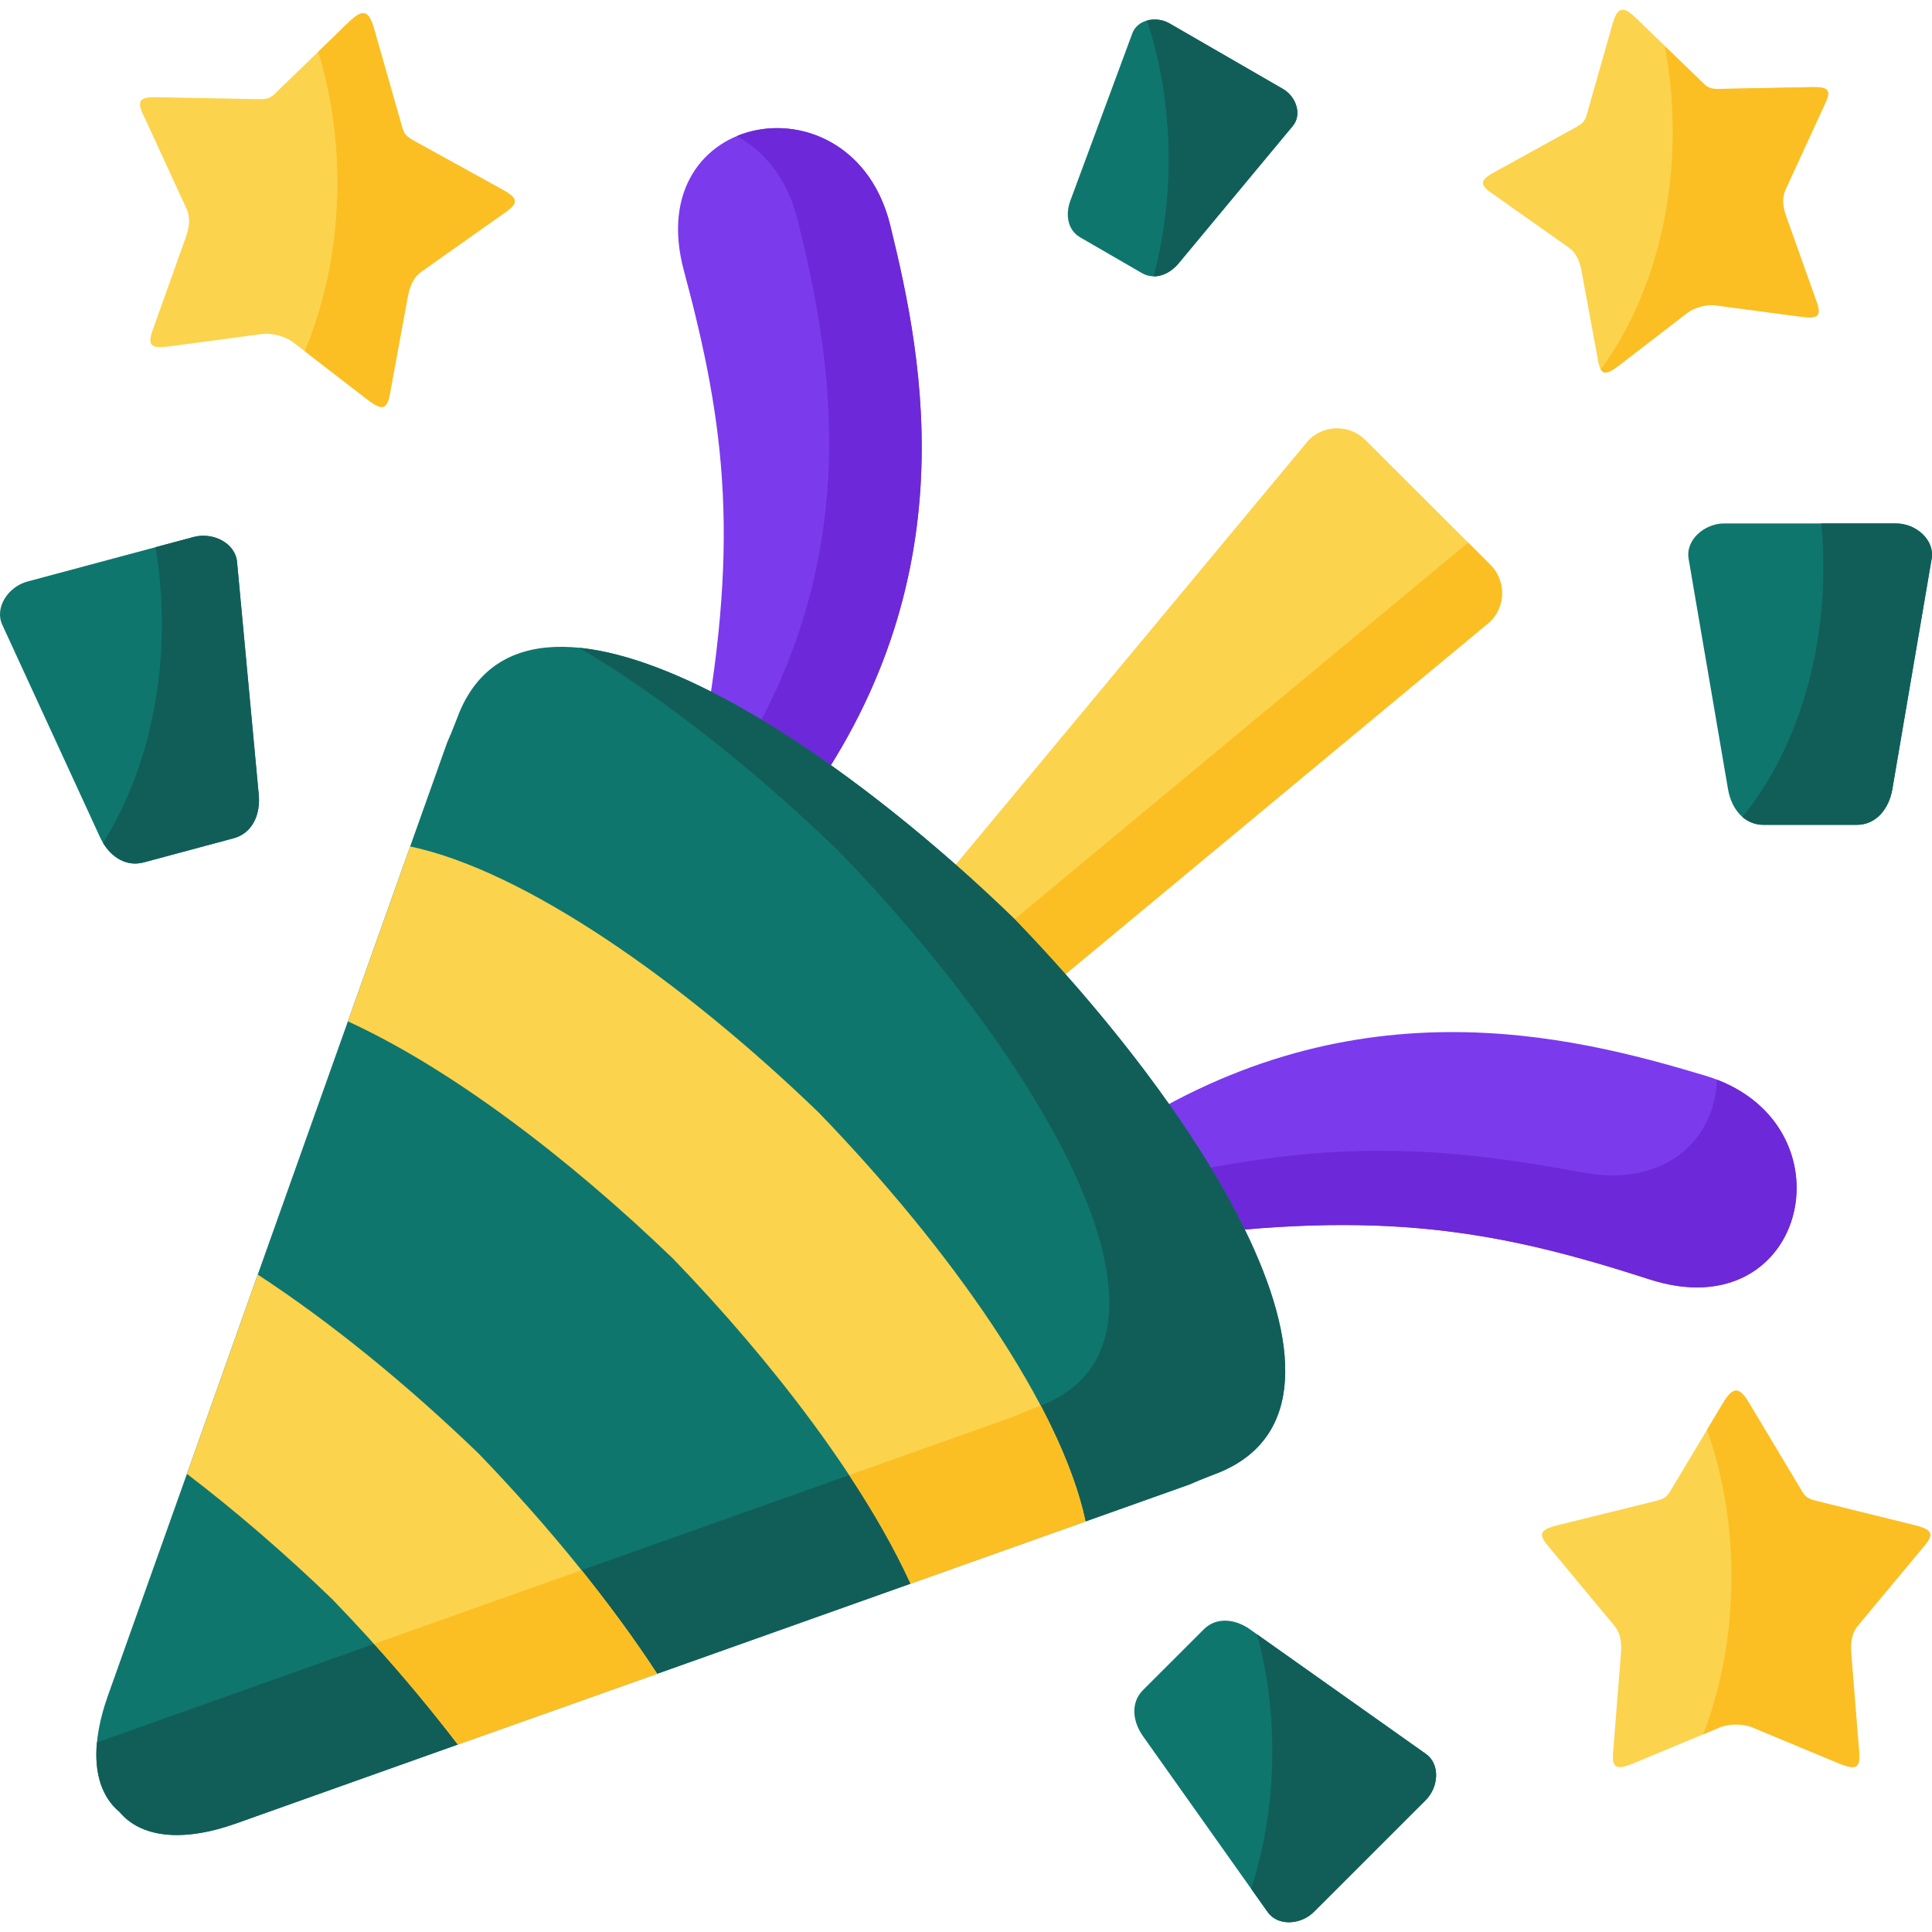 <svg width="512" height="512" viewBox="0 0 512 512" fill="none" xmlns="http://www.w3.org/2000/svg">
<g clip-path="url(#clip0)">
<path fill-rule="evenodd" clip-rule="evenodd" d="M312.407 69.723L342.619 33.356C345.149 30.315 343.432 25.529 339.998 23.572L309.877 6.17C306.473 4.213 301.443 5.116 300.088 8.819L283.672 53.134C282.286 56.837 282.889 60.961 286.293 62.918L302.619 72.371C306.052 74.329 309.907 72.763 312.407 69.723V69.723Z" fill="#0F766E"/>
<path fill-rule="evenodd" clip-rule="evenodd" d="M481.148 79.236L473.406 57.5C472.472 54.851 472.111 52.593 473.195 50.215L483.286 28.268C485.425 23.993 484.943 23 480.123 23.09L455.454 23.572C452.653 23.602 452.291 22.94 450.454 21.164L433.526 4.755C430.092 1.443 428.646 1.835 427.321 6.411L420.875 29.08C420.152 31.549 420.182 32.301 417.742 33.656L396.115 45.578C391.928 47.896 391.988 49.01 395.994 51.659L415.724 65.598C417.832 67.103 418.646 69.271 419.158 72.041L423.345 94.71C424.068 99.467 425.182 99.768 429.008 96.878L447.111 82.939C448.979 81.494 452.322 80.591 454.671 80.922L477.292 83.933C482.081 84.534 482.865 83.721 481.148 79.236V79.236Z" fill="#FCD34D"/>
<path fill-rule="evenodd" clip-rule="evenodd" d="M209.483 218.141C257.165 156.606 244.815 95.914 235.93 59.727C225.99 19.266 169.723 28.869 181.229 71.679C192.344 113.044 196.35 144.504 185.085 202.697L209.483 218.141Z" fill="#7C3AED"/>
<path fill-rule="evenodd" clip-rule="evenodd" d="M267.707 270.344L394.97 164.674C399.097 160.55 399.097 153.806 394.97 149.682L361.836 116.596C357.709 112.472 350.962 112.472 346.836 116.596L241.11 243.761L267.707 270.344Z" fill="#FCD34D"/>
<path fill-rule="evenodd" clip-rule="evenodd" d="M437.14 339.044C479.34 352.682 491.78 297.017 451.839 285.035C416.416 274.408 357.077 259.175 293.732 302.376L309.726 328.086C366.325 320.469 397.139 326.099 437.14 339.044Z" fill="#7C3AED"/>
<path fill-rule="evenodd" clip-rule="evenodd" d="M209.483 218.141C257.165 156.606 244.815 95.914 235.93 59.727C230.327 36.847 209.845 29.953 195.236 36.064C202.525 40.008 208.7 47.323 211.411 58.372C219.815 92.632 231.351 148.899 191.983 207.062L209.483 218.141Z" fill="#6D28D9"/>
<path fill-rule="evenodd" clip-rule="evenodd" d="M267.707 270.344L394.97 164.674C399.097 160.55 399.097 153.806 394.97 149.682L389.066 143.781L253.641 256.255L267.707 270.344Z" fill="#FBBF24"/>
<path fill-rule="evenodd" clip-rule="evenodd" d="M437.14 339.044C478.196 352.32 491.087 299.997 455.002 286.119C454.58 301.111 442.291 314.96 419.218 310.685C380.301 303.46 350.27 301.623 300.841 313.816L309.727 328.086C366.325 320.469 397.139 326.099 437.14 339.044V339.044Z" fill="#6D28D9"/>
<path fill-rule="evenodd" clip-rule="evenodd" d="M68.575 210.645L62.822 148.929C62.34 143.811 56.316 140.951 51.316 142.306L7.278 154.108C2.278 155.433 -1.548 160.912 0.621 165.608L26.525 221.905C28.694 226.601 33.031 229.883 38.031 228.558L61.917 222.146C66.918 220.821 69.057 215.793 68.575 210.645V210.645Z" fill="#0F766E"/>
<path fill-rule="evenodd" clip-rule="evenodd" d="M111.769 71.92L133.185 56.777C137.522 53.887 137.583 52.683 133.034 50.184L109.57 37.239C106.919 35.764 106.949 34.951 106.166 32.272L99.148 7.676C97.732 2.679 96.166 2.257 92.431 5.87L74.057 23.661C72.039 25.618 71.677 26.34 68.635 26.28L41.827 25.768C36.616 25.648 36.074 26.731 38.423 31.398L49.387 55.211C50.562 57.77 50.17 60.239 49.146 63.129L40.742 86.701C38.874 91.548 39.748 92.451 44.929 91.789L69.478 88.508C72.038 88.177 75.653 89.14 77.701 90.706L97.31 105.849C101.467 108.98 102.672 108.649 103.485 103.501L108.003 78.905C108.576 75.894 109.449 73.546 111.769 71.92V71.92Z" fill="#FCD34D"/>
<path fill-rule="evenodd" clip-rule="evenodd" d="M501.48 209.2L511.902 148.116C512.776 143.028 507.685 138.723 502.504 138.723H456.9C451.749 138.723 446.629 143.028 447.502 148.116L457.954 209.2C458.828 214.288 462.171 218.593 467.352 218.593H492.082C497.232 218.593 500.606 214.288 501.48 209.2V209.2Z" fill="#0F766E"/>
<path fill-rule="evenodd" clip-rule="evenodd" d="M492.413 430.745L509.221 410.544C512.685 406.63 512.414 405.456 507.353 404.192L481.298 397.749C478.346 397.026 478.165 396.244 476.72 393.835L463.557 371.858C460.906 367.402 459.28 367.402 456.599 371.858L443.436 393.835C441.99 396.243 441.809 397.026 438.858 397.749L412.803 404.192C407.743 405.456 407.502 406.631 410.966 410.544L427.744 430.745C429.551 432.913 429.792 435.411 429.551 438.452L427.563 463.439C426.991 468.617 428.075 469.249 432.925 467.292L455.817 457.749C458.227 456.756 461.962 456.756 464.341 457.749L487.263 467.292C492.082 469.249 493.167 468.617 492.625 463.439L490.607 438.452C490.365 435.411 490.606 432.912 492.413 430.745V430.745Z" fill="#FCD34D"/>
<path fill-rule="evenodd" clip-rule="evenodd" d="M377.861 464.794L331.263 431.799C327.377 429.029 322.377 428.427 319.004 431.799L302.919 447.875C299.545 451.247 300.148 456.244 302.919 460.128L335.932 506.701C338.673 510.585 344.788 510.073 348.161 506.701L377.861 477.017C381.235 473.645 381.747 467.533 377.861 464.794V464.794Z" fill="#0F766E"/>
<path fill-rule="evenodd" clip-rule="evenodd" d="M309.787 292.562C301.714 281.122 292.407 269.501 282.376 258.182C278.008 253.245 273.49 248.368 268.882 243.581C268.822 243.491 268.731 243.4 268.641 243.34C263.611 238.463 258.49 233.736 253.279 229.13C242.375 219.526 231.23 210.615 220.206 202.788C220.176 202.788 220.176 202.788 220.176 202.788C213.971 198.363 207.826 194.328 201.802 190.716C197.254 187.976 192.796 185.508 188.428 183.28C157.403 167.565 131.378 165.578 121.709 188.849C121.498 189.331 119.811 193.907 118.516 196.737L108.696 224.313L92.19 270.675L68.304 337.78L49.538 390.585L28.603 449.35C23.452 463.861 25.019 474.669 31.675 480.178C37.187 486.831 48.001 488.397 62.519 483.249L121.316 462.326L174.149 443.57L241.29 419.697L287.677 403.199L315.268 393.385C318.099 392.09 322.678 390.405 323.16 390.194C345.841 380.801 344.546 355.814 329.877 325.829C327.287 320.5 324.244 315.021 320.871 309.422C317.528 303.883 313.823 298.253 309.816 292.593C309.787 292.592 309.787 292.562 309.787 292.562V292.562Z" fill="#0F766E"/>
<path fill-rule="evenodd" clip-rule="evenodd" d="M282.376 258.181C278.008 253.244 273.49 248.367 268.882 243.58C268.822 243.49 268.731 243.399 268.641 243.339C263.611 238.462 258.49 233.735 253.279 229.129C252.978 228.888 252.707 228.617 252.405 228.376C242.103 219.344 231.561 210.915 221.139 203.449C220.838 203.238 220.506 202.997 220.205 202.787C220.175 202.787 220.175 202.787 220.175 202.787C213.97 198.362 207.825 194.327 201.801 190.685C197.343 188.036 192.885 185.537 188.427 183.279C175.656 176.806 163.697 172.682 153.426 171.658C164.722 178.311 175.987 186.199 186.62 194.508C189.632 196.856 192.614 199.235 195.506 201.643C199.362 204.804 203.066 207.995 206.651 211.156C208.278 212.571 209.874 214.016 211.501 215.461V215.491C215.055 218.712 218.58 221.994 222.013 225.335L222.284 225.576C236.953 240.779 251.411 257.909 263.189 274.587C270.448 284.763 277.979 297.015 283.25 307.823C297.919 337.838 299.214 362.795 276.533 372.218C276.443 372.248 276.172 372.338 275.81 372.489C281.563 383.477 285.69 393.864 287.678 403.196L315.269 393.382C318.1 392.087 322.679 390.402 323.161 390.191C345.842 380.798 344.547 355.811 329.878 325.826C329.788 325.615 329.697 325.435 329.577 325.224C327.077 320.136 324.095 314.747 320.872 309.419C320.601 308.967 320.3 308.516 320.029 308.034C320.029 308.034 319.999 308.004 319.999 307.974C316.716 302.615 313.222 297.377 309.818 292.59C309.788 292.59 309.788 292.56 309.788 292.56C302.348 281.993 293.854 271.306 284.727 260.829C283.943 259.928 283.16 259.055 282.376 258.181V258.181Z" fill="#115E59"/>
<path fill-rule="evenodd" clip-rule="evenodd" d="M287.678 403.199C281.232 372.793 251.954 331.037 217.043 294.91C180.897 260.018 139.119 230.756 108.696 224.313L92.19 270.675C119.058 282.958 150.385 306.591 178.367 333.565C205.356 361.533 229.001 392.842 241.291 419.696L287.678 403.199Z" fill="#FCD34D"/>
<path fill-rule="evenodd" clip-rule="evenodd" d="M174.15 443.57L241.291 419.697C237.104 410.515 231.562 400.821 225.025 390.916L154.119 416.114C161.469 425.296 168.246 434.508 174.15 443.57Z" fill="#115E59"/>
<path fill-rule="evenodd" clip-rule="evenodd" d="M287.678 403.199C285.69 393.866 281.563 383.48 275.81 372.492C274.274 373.064 270.9 374.359 268.641 375.412L225.025 390.916C231.561 400.821 237.104 410.515 241.291 419.697L287.678 403.199Z" fill="#FBBF24"/>
<path fill-rule="evenodd" clip-rule="evenodd" d="M174.15 443.57C161.469 424.152 144.872 403.891 126.769 385.136C108.003 367.043 87.732 350.455 68.303 337.78L49.537 390.585C62.58 400.55 75.652 411.839 88.062 423.821C100.05 436.224 111.346 449.29 121.316 462.326L174.15 443.57Z" fill="#FCD34D"/>
<path fill-rule="evenodd" clip-rule="evenodd" d="M121.317 462.325C114.479 453.384 107.009 444.412 99.118 435.652L25.682 461.753C24.899 470.062 27.068 476.384 31.676 480.177C37.188 486.83 48.002 488.396 62.52 483.248L121.317 462.325Z" fill="#115E59"/>
<path fill-rule="evenodd" clip-rule="evenodd" d="M174.15 443.57C168.246 434.508 161.469 425.296 154.119 416.114L99.117 435.652C107.009 444.413 114.479 453.384 121.316 462.325L174.15 443.57Z" fill="#FBBF24"/>
<path fill-rule="evenodd" clip-rule="evenodd" d="M111.769 71.92L133.185 56.777C137.522 53.887 137.583 52.683 133.034 50.184L109.57 37.239C106.919 35.764 106.949 34.951 106.166 32.272L99.148 7.676C97.732 2.679 96.166 2.257 92.431 5.87L84.328 13.727C87.611 24.384 89.419 36.125 89.419 48.438C89.419 64.725 86.256 79.988 80.744 93.054L97.311 105.849C101.468 108.98 102.673 108.649 103.486 103.501L108.004 78.905C108.576 75.894 109.449 73.546 111.769 71.92Z" fill="#FBBF24"/>
<path fill-rule="evenodd" clip-rule="evenodd" d="M68.575 210.645L62.822 148.929C62.34 143.811 56.316 140.951 51.316 142.306L41.195 145.015C42.309 151.548 42.882 158.382 42.882 165.396C42.882 187.614 37.008 207.905 27.309 223.379C29.628 227.263 33.574 229.731 38.032 228.557L61.918 222.145C66.918 220.821 69.057 215.793 68.575 210.645V210.645Z" fill="#115E59"/>
<path fill-rule="evenodd" clip-rule="evenodd" d="M342.619 33.355C345.149 30.314 343.432 25.528 339.998 23.571L309.877 6.17C308.07 5.146 305.871 4.906 303.943 5.447C307.648 16.646 309.696 29.11 309.696 42.266C309.696 53.164 308.28 63.611 305.69 73.244C308.19 73.274 310.63 71.889 312.407 69.722L342.619 33.355Z" fill="#115E59"/>
<path fill-rule="evenodd" clip-rule="evenodd" d="M473.406 57.5C472.472 54.851 472.111 52.593 473.195 50.215L483.286 28.268C485.425 23.993 484.943 23 480.123 23.09L455.454 23.572C452.653 23.602 452.291 22.94 450.454 21.164L441.177 12.193C442.563 19.418 443.285 27.005 443.285 34.832C443.285 59.579 435.966 81.947 424.218 97.903C425.031 99.348 426.387 98.866 429.007 96.879L447.11 82.94C448.978 81.495 452.321 80.592 454.67 80.923L477.291 83.934C482.08 84.536 482.863 83.723 481.147 79.238L473.406 57.5Z" fill="#FBBF24"/>
<path fill-rule="evenodd" clip-rule="evenodd" d="M501.48 209.2L511.902 148.116C512.776 143.028 507.685 138.723 502.504 138.723H482.654C483.015 142.516 483.196 146.4 483.196 150.344C483.196 176.746 474.882 200.409 461.75 216.515C463.256 217.81 465.124 218.592 467.353 218.592H492.083C497.232 218.593 500.606 214.288 501.48 209.2V209.2Z" fill="#115E59"/>
<path fill-rule="evenodd" clip-rule="evenodd" d="M348.162 506.7L377.862 477.016C381.236 473.644 381.748 467.533 377.862 464.793L333.132 433.122C335.753 442.786 337.168 453.232 337.168 464.161C337.168 477.136 335.15 489.449 331.565 500.528L335.933 506.7C338.673 510.584 344.788 510.072 348.162 506.7V506.7Z" fill="#115E59"/>
<path fill-rule="evenodd" clip-rule="evenodd" d="M492.413 430.745L509.221 410.544C512.685 406.63 512.414 405.456 507.353 404.192L481.298 397.749C478.346 397.026 478.165 396.244 476.72 393.835L463.557 371.858C460.906 367.402 459.28 367.402 456.599 371.858L452.382 378.903C456.539 390.644 458.858 403.86 458.858 417.859C458.858 432.972 456.147 447.212 451.358 459.615L455.816 457.748C458.226 456.755 461.961 456.755 464.34 457.748L487.262 467.291C492.081 469.248 493.166 468.616 492.624 463.438L490.606 438.451C490.365 435.411 490.606 432.912 492.413 430.745V430.745Z" fill="#FBBF24"/>
</g>
<defs>
<clipPath id="clip0">
<rect width="512" height="512" fill="white"/>
</clipPath>
</defs>
</svg>
